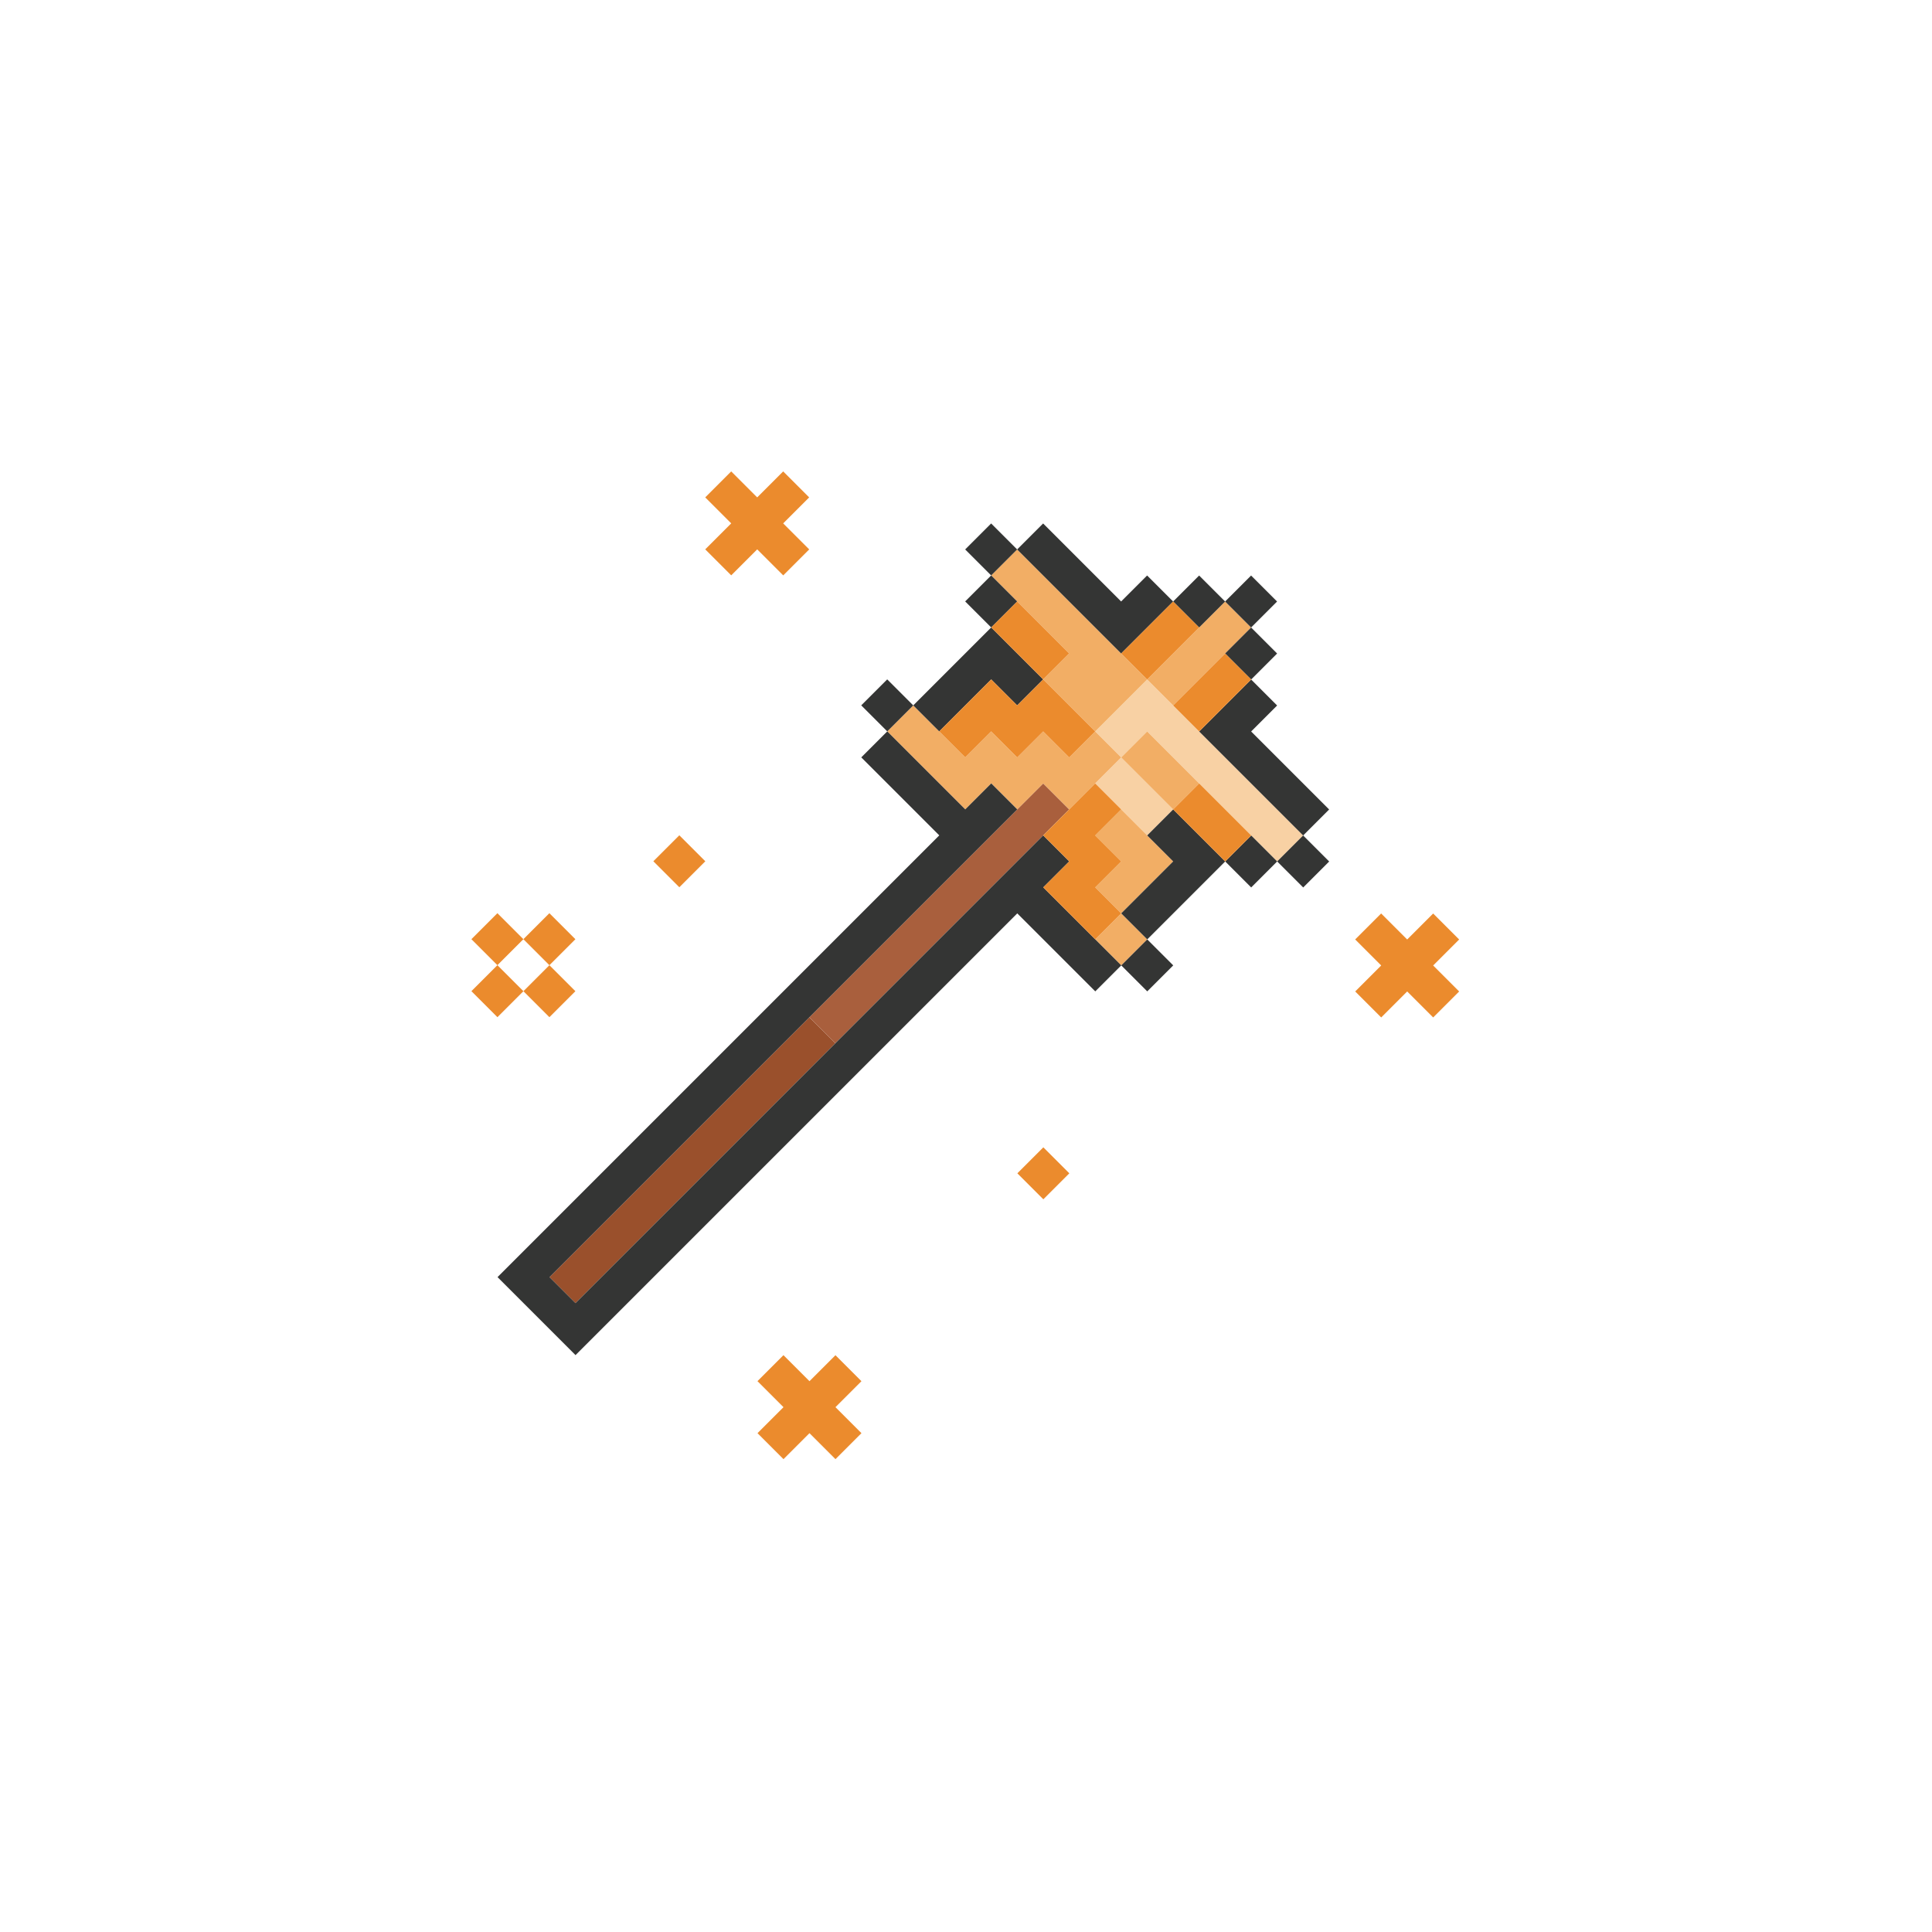 <?xml version="1.0" encoding="UTF-8"?>
<svg width="1000px" height="1000px" viewBox="0 0 1000 1000" version="1.1" xmlns="http://www.w3.org/2000/svg" xmlns:xlink="http://www.w3.org/1999/xlink">
    <title>Square</title>
    <g id="Square" stroke="none" stroke-width="1" fill="none" fill-rule="evenodd">
        <g id="Magic-Wand" transform="translate(244, 244)">
            <polyline id="Fill-1" fill="#9A502C" points="174.917 282.539 40.419 417.038 53.868 430.487 188.366 295.989 174.917 282.539"></polyline>
            <polyline id="Fill-2" fill="#A95F3D" points="295.965 161.49 174.917 282.539 188.366 295.989 309.416 174.941 295.965 161.49"></polyline>
            <polyline id="Fill-3" fill="#F8D1A4" points="417.06 174.986 349.765 107.691 322.865 134.59 336.315 148.041 349.765 134.59 417.06 201.886 430.51 188.436 417.06 174.986"></polyline>
            <polyline id="Fill-4" fill="#F8D1A4" points="336.339 174.963 349.788 188.413 363.238 174.963 336.315 148.041 322.865 161.49 336.339 174.963"></polyline>
            <polyline id="Fill-5" fill="#F2AE65" points="336.339 228.762 322.888 242.212 336.361 255.685 349.811 242.236 336.339 228.762"></polyline>
            <polyline id="Fill-6" fill="#F2AE65" points="363.238 201.862 336.339 174.963 322.888 188.413 336.339 201.862 322.888 215.313 336.339 228.762 363.238 201.862"></polyline>
            <polyline id="Fill-7" fill="#F2AE65" points="363.238 174.963 376.688 161.513 349.765 134.59 336.315 148.041 363.238 174.963"></polyline>
            <polyline id="Fill-8" fill="#F2AE65" points="309.416 148.041 295.965 134.59 282.516 148.041 269.044 134.567 255.593 148.018 228.693 121.118 215.244 134.567 255.616 174.941 269.065 161.49 282.516 174.941 295.965 161.49 309.416 174.941 336.315 148.041 322.865 134.59 309.416 148.041"></polyline>
            <polyline id="Fill-9" fill="#F2AE65" points="376.664 107.691 403.564 80.791 390.115 67.342 349.765 107.691 363.215 121.141 376.664 107.691"></polyline>
            <polyline id="Fill-10" fill="#F2AE65" points="349.765 107.691 282.469 40.395 269.02 53.846 309.392 94.218 295.943 107.667 322.865 134.59 349.765 107.691"></polyline>
            <polyline id="Fill-11" fill="#343534" points="430.51 188.436 417.06 201.886 430.534 215.358 443.983 201.909 430.51 188.436"></polyline>
            <polyline id="Fill-12" fill="#343534" points="349.811 269.135 363.26 255.685 349.811 242.236 336.361 255.685 349.811 269.135"></polyline>
            <polyline id="Fill-13" fill="#343534" points="390.16 201.886 403.611 215.336 417.06 201.886 403.611 188.436 390.16 201.886"></polyline>
            <polyline id="Fill-14" fill="#343534" points="309.439 228.762 295.989 215.313 309.439 201.862 295.965 188.39 53.868 430.487 40.419 417.038 282.516 174.941 269.065 161.49 255.616 174.941 215.244 134.567 201.794 148.018 242.166 188.39 13.519 417.038 53.891 457.41 282.539 228.762 322.912 269.135 336.361 255.685 309.439 228.762"></polyline>
            <polyline id="Fill-15" fill="#343534" points="363.238 174.963 349.788 188.413 363.238 201.862 336.339 228.762 349.811 242.236 390.16 201.886 363.238 174.963"></polyline>
            <polyline id="Fill-16" fill="#343534" points="376.688 134.614 430.51 188.436 443.959 174.986 403.587 134.614 417.038 121.163 403.587 107.714 376.688 134.614"></polyline>
            <polyline id="Fill-17" fill="#343534" points="403.587 107.714 417.036 94.263 403.564 80.791 390.115 94.242 403.587 107.714"></polyline>
            <polyline id="Fill-18" fill="#343534" points="417.015 67.342 403.564 53.891 390.115 67.342 403.564 80.791 417.015 67.342"></polyline>
            <polyline id="Fill-19" fill="#343534" points="390.115 67.342 376.664 53.891 363.215 67.342 376.664 80.791 390.115 67.342"></polyline>
            <polyline id="Fill-20" fill="#343534" points="255.593 121.118 269.044 107.667 282.493 121.118 295.943 107.667 269.044 80.768 228.693 121.118 242.144 134.567 255.593 121.118"></polyline>
            <polyline id="Fill-21" fill="#343534" points="309.392 67.319 336.315 94.242 363.215 67.342 349.743 53.868 336.292 67.319 295.92 26.946 282.469 40.395 309.392 67.319"></polyline>
            <polyline id="Fill-22" fill="#343534" points="215.221 107.645 201.77 121.095 215.244 134.567 228.693 121.118 215.221 107.645"></polyline>
            <polyline id="Fill-23" fill="#343534" points="269.02 53.846 255.57 67.295 269.044 80.768 282.493 67.319 269.02 53.846"></polyline>
            <polyline id="Fill-24" fill="#343534" points="269.02 26.946 255.57 40.395 269.02 53.846 282.469 40.395 269.02 26.946"></polyline>
            <polyline id="Fill-25" fill="#EB8B2D" points="497.805 255.732 511.255 242.281 497.805 228.832 484.355 242.281 470.882 228.809 457.433 242.258 470.906 255.732 457.455 269.181 470.906 282.631 484.355 269.181 497.805 282.631 511.255 269.181 497.805 255.732"></polyline>
            <polyline id="Fill-26" fill="#EB8B2D" points="201.886 470.906 188.436 457.455 174.986 470.906 161.513 457.433 148.063 470.882 161.537 484.355 148.086 497.805 161.537 511.255 174.986 497.805 188.436 511.255 201.886 497.805 188.436 484.355 201.886 470.906"></polyline>
            <polyline id="Fill-27" fill="#EB8B2D" points="309.484 363.307 296.035 349.856 282.585 363.307 296.035 376.756 309.484 363.307"></polyline>
            <polyline id="Fill-28" fill="#EB8B2D" points="376.688 161.513 363.238 174.963 390.16 201.886 403.611 188.436 376.688 161.513"></polyline>
            <polyline id="Fill-29" fill="#EB8B2D" points="336.339 201.862 322.888 188.413 336.339 174.963 322.865 161.49 295.965 188.39 309.439 201.862 295.989 215.313 322.888 242.212 336.339 228.762 322.888 215.313 336.339 201.862"></polyline>
            <polyline id="Fill-30" fill="#EB8B2D" points="390.138 121.163 403.587 107.714 390.115 94.242 363.215 121.141 376.688 134.614 390.138 121.163"></polyline>
            <polyline id="Fill-31" fill="#EB8B2D" points="349.765 80.791 336.315 94.242 349.765 107.691 376.664 80.791 363.215 67.342 349.765 80.791"></polyline>
            <polyline id="Fill-32" fill="#EB8B2D" points="295.943 107.667 282.493 121.118 269.044 107.667 242.144 134.567 255.593 148.018 269.044 134.567 282.516 148.041 295.965 134.59 309.416 148.041 322.865 134.59 295.943 107.667"></polyline>
            <polyline id="Fill-33" fill="#EB8B2D" points="295.943 80.768 282.493 67.319 269.044 80.768 295.943 107.667 309.392 94.218 295.943 80.768"></polyline>
            <polyline id="Fill-34" fill="#EB8B2D" points="26.923 269.044 40.372 282.493 53.823 269.044 40.372 255.593 26.923 269.044"></polyline>
            <polyline id="Fill-35" fill="#EB8B2D" points="94.172 201.794 107.622 215.244 121.071 201.794 107.622 188.345 94.172 201.794"></polyline>
            <polyline id="Fill-36" fill="#EB8B2D" points="0 269.02 13.474 282.493 26.923 269.044 13.451 255.57 0 269.02"></polyline>
            <polyline id="Fill-37" fill="#EB8B2D" points="53.823 242.144 40.35 228.67 26.9 242.121 40.372 255.593 53.823 242.144"></polyline>
            <polyline id="Fill-38" fill="#EB8B2D" points="13.451 228.67 -2.0729224e-14 242.121 13.451 255.57 26.9 242.121 13.451 228.67"></polyline>
            <polyline id="Fill-39" fill="#EB8B2D" points="174.825 13.451 161.375 0 147.926 13.451 134.477 0 121.026 13.451 134.477 26.9 121.026 40.35 134.477 53.799 147.926 40.35 161.398 53.823 174.849 40.372 161.375 26.9 174.825 13.451"></polyline>
        </g>
    </g>
</svg>